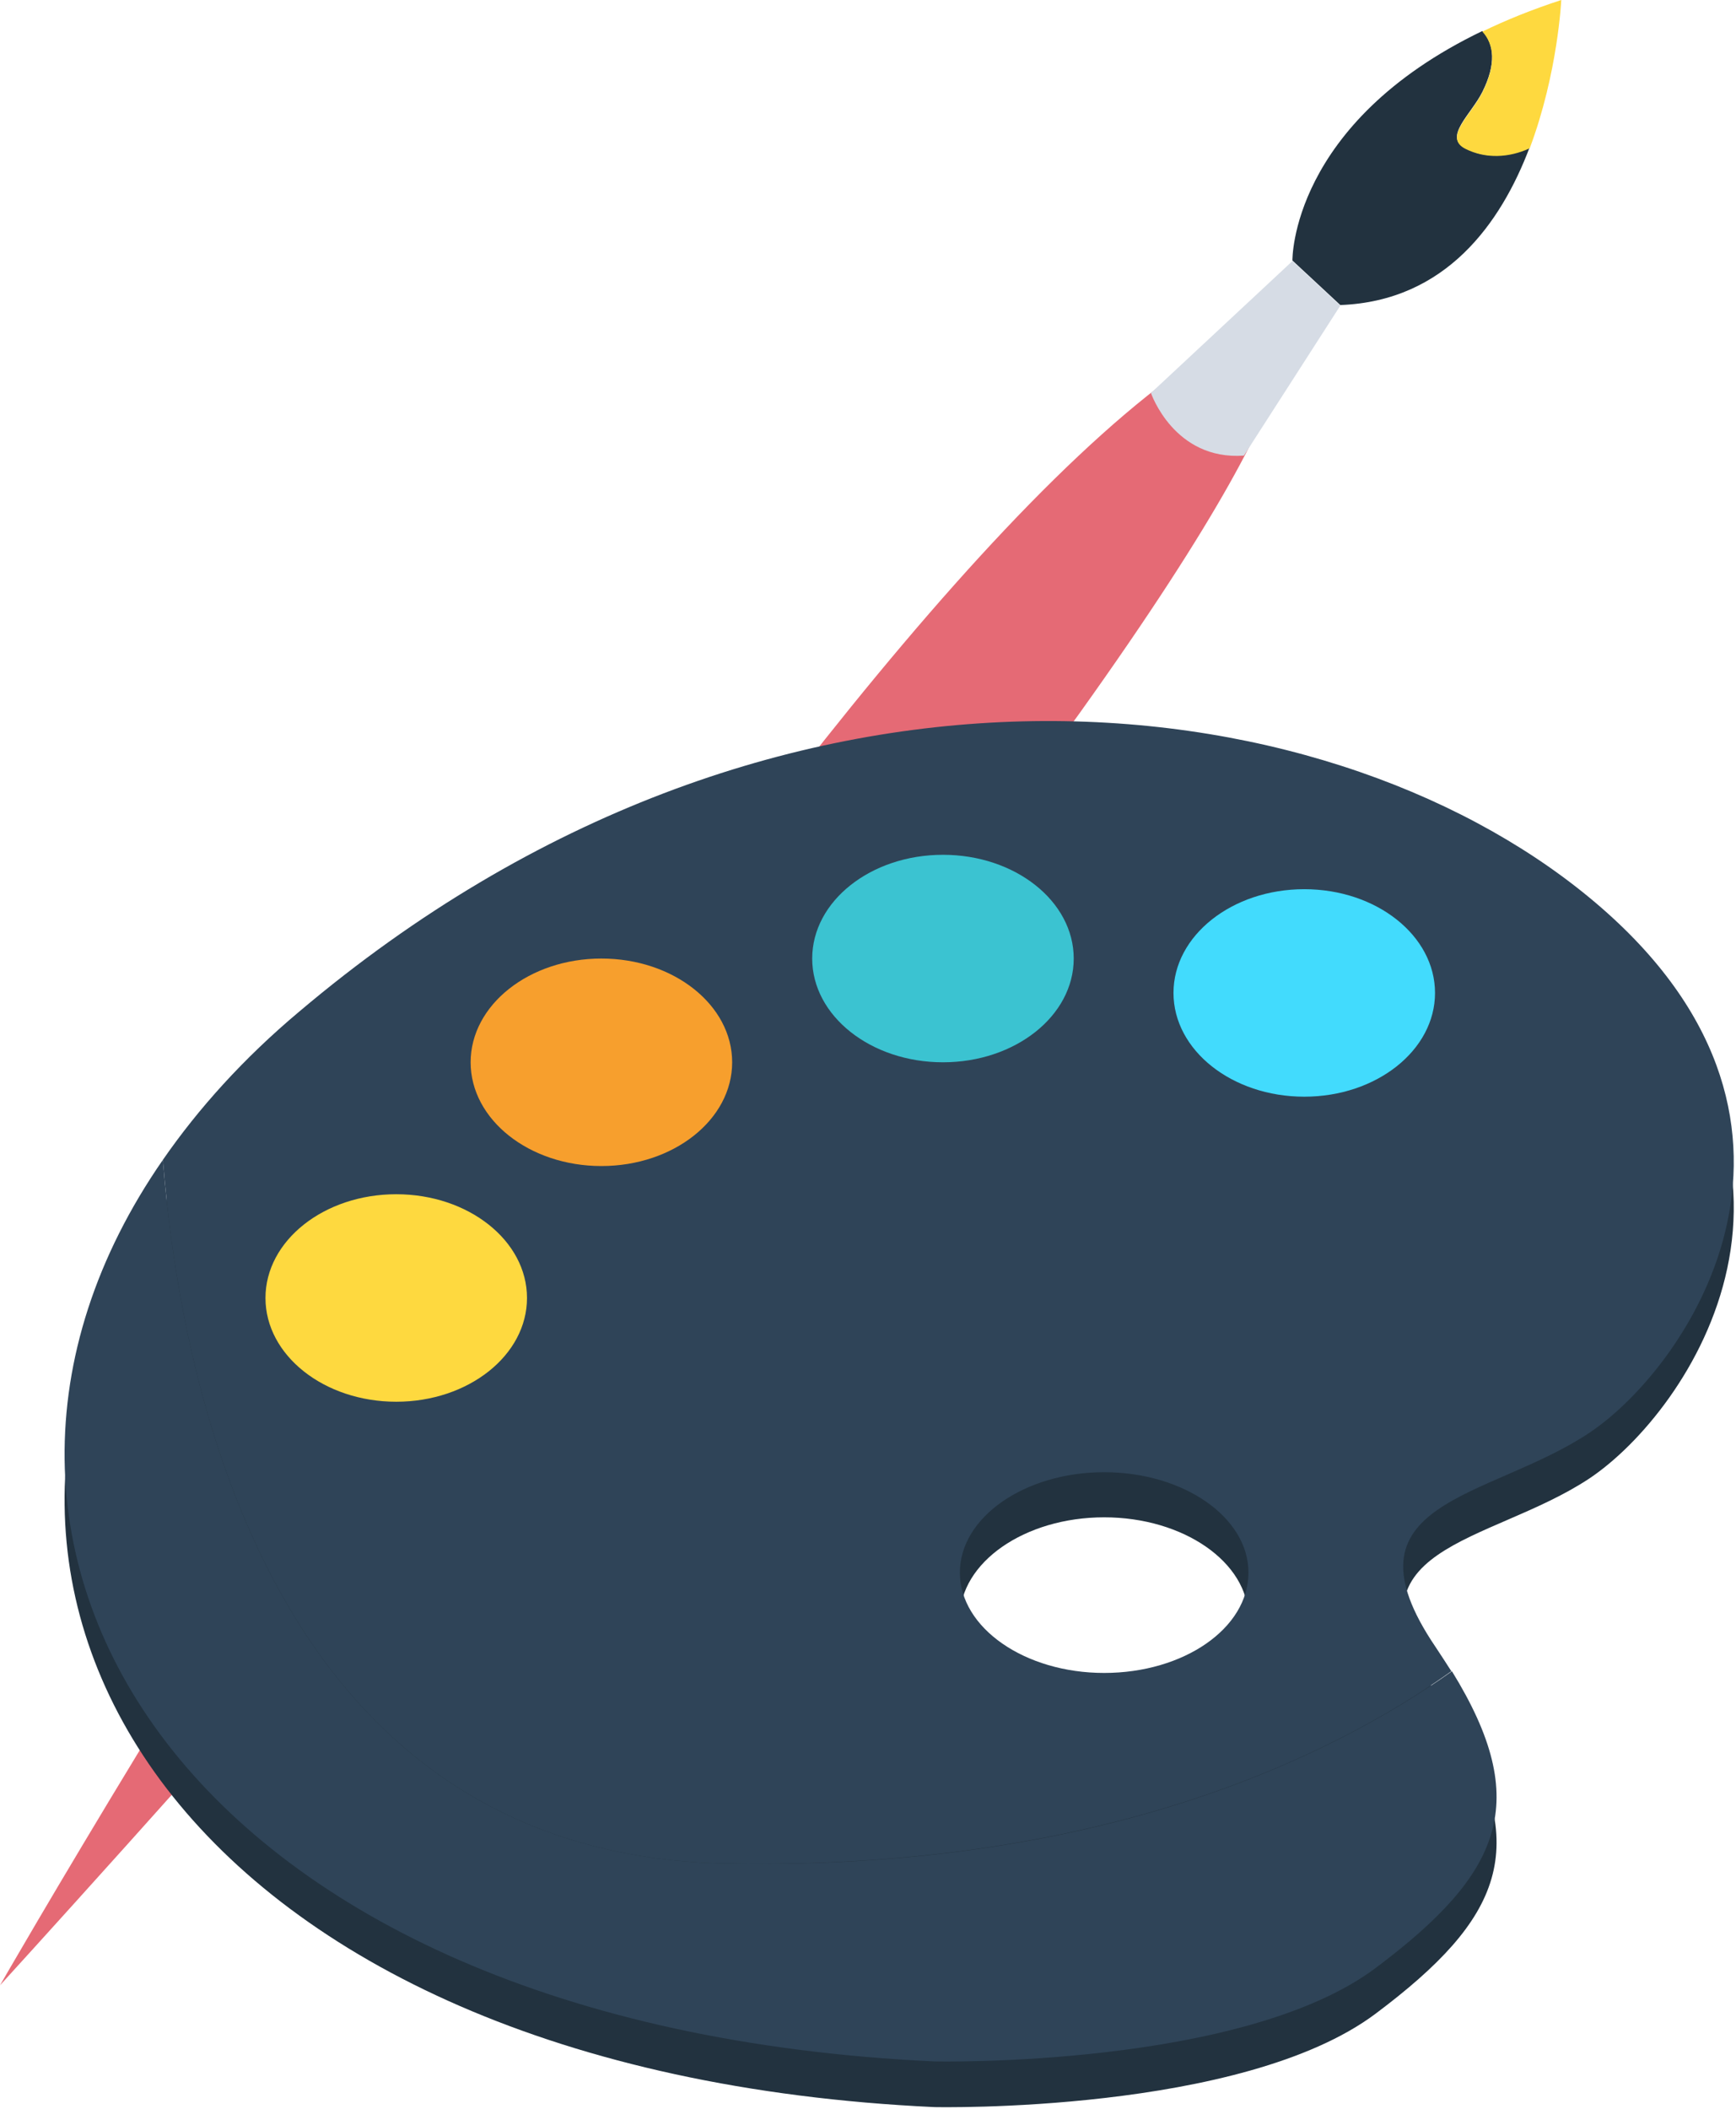 <svg width="308" height="374" viewBox="0 0 308 374" fill="none" xmlns="http://www.w3.org/2000/svg">
<g clip-path="url(#clip0)">
<path d="M0 352.1C0 352.1 154.1 83.7 225.7 56.6C225.7 56.6 241.5 56.6 191.6 126.4C138.9 200 0 352.1 0 352.1Z" fill="#E56A75"/>
<path d="M204.2 69.7C204.2 69.7 208.3 81.7 220.7 80.8L237.8 54.2L229.3 46.3L204.2 69.7Z" fill="#D6DCE5"/>
<path d="M260 26.3C256 24.3 261 20.3 263 16.3C265.5 11.3 265.1 7.8 263 5.5C228.9 21.9 229.3 46.2 229.3 46.2L237.8 54.1C256.5 53.4 266.3 39.6 271.4 26.1C267.7 27.9 263.6 28.2 260 26.3Z" fill="#22323F"/>
<path d="M263 5.6C265.1 7.9 265.5 11.4 263 16.4C261 20.4 256 24.4 260 26.4C263.6 28.2 267.7 28 271.4 26.3C276.4 13 277 0 277 0C271.8 1.7 267.1 3.6 263 5.6Z" fill="#FED93F"/>
<path d="M282 262.2C299.8 250.3 329.4 206.4 282 167.3C234.6 128.2 137.3 116.3 53.1 187.5C43.2 195.8 35.2 204.7 28.9 213.8C32.1 254.5 48.5 337.1 128.9 338.6C194.9 339.8 235.9 319.9 257.5 304.5C256.6 303.1 255.7 301.7 254.7 300.2C237 274 264.2 274 282 262.2ZM195.9 304.7C181.8 304.7 170.3 296.7 170.3 286.9C170.3 277.1 181.8 269.1 195.9 269.1C210 269.1 221.5 277.1 221.5 286.9C221.5 296.8 210 304.7 195.9 304.7Z" fill="#22323F"/>
<path d="M128.9 338.6C48.5 337.1 32.1 254.5 28.9 213.8C-18.8 282.6 32.8 367.5 165.8 373.7C165.8 373.7 220.4 374.9 244.1 357.1C266.5 340.3 271.9 327.7 257.6 304.5C235.9 319.9 194.9 339.8 128.9 338.6Z" fill="#22323F"/>
<path d="M282 254.1C299.8 242.2 329.4 198.3 282 159.2C234.6 120.1 137.3 108.2 53.1 179.4C43.2 187.7 35.2 196.6 28.9 205.7C32.1 246.4 48.5 329 128.9 330.5C194.9 331.7 235.9 311.8 257.5 296.4C256.6 295 255.7 293.6 254.7 292.1C237 266 264.2 266 282 254.1ZM195.9 296.7C181.8 296.7 170.3 288.7 170.3 278.9C170.3 269.1 181.8 261.1 195.9 261.1C210 261.1 221.5 269.1 221.5 278.9C221.5 288.8 210 296.7 195.9 296.7Z" fill="#2F4458"/>
<path d="M128.9 330.5C48.5 329 32.1 246.4 28.9 205.7C-18.8 274.5 32.8 359.4 165.8 365.6C165.8 365.6 220.4 366.8 244.1 349C266.5 332.2 271.9 319.6 257.6 296.4C235.9 311.8 194.9 331.8 128.9 330.5Z" fill="#2F4458"/>
<path d="M70.3 248.6C83.113 248.6 93.5 240.362 93.5 230.2C93.5 220.038 83.113 211.8 70.3 211.8C57.487 211.8 47.1 220.038 47.1 230.2C47.1 240.362 57.487 248.6 70.3 248.6Z" fill="#FED93F"/>
<path d="M106.7 206.8C119.513 206.8 129.9 198.562 129.9 188.4C129.9 178.238 119.513 170 106.7 170C93.887 170 83.5 178.238 83.5 188.4C83.5 198.562 93.887 206.8 106.7 206.8Z" fill="#F79F2D"/>
<path d="M167.3 188.4C180.113 188.4 190.5 180.162 190.5 170C190.5 159.838 180.113 151.6 167.3 151.6C154.487 151.6 144.1 159.838 144.1 170C144.1 180.162 154.487 188.4 167.3 188.4Z" fill="#3BC3D1"/>
<path d="M231.4 194.5C244.213 194.5 254.6 186.262 254.6 176.1C254.6 165.938 244.213 157.7 231.4 157.7C218.587 157.7 208.2 165.938 208.2 176.1C208.2 186.262 218.587 194.5 231.4 194.5Z" fill="#42DBFD"/>
</g>
<defs>
<clipPath id="clip0">
<rect width="307.7" height="373.7" fill="white"/>
</clipPath>
</defs>
</svg>
